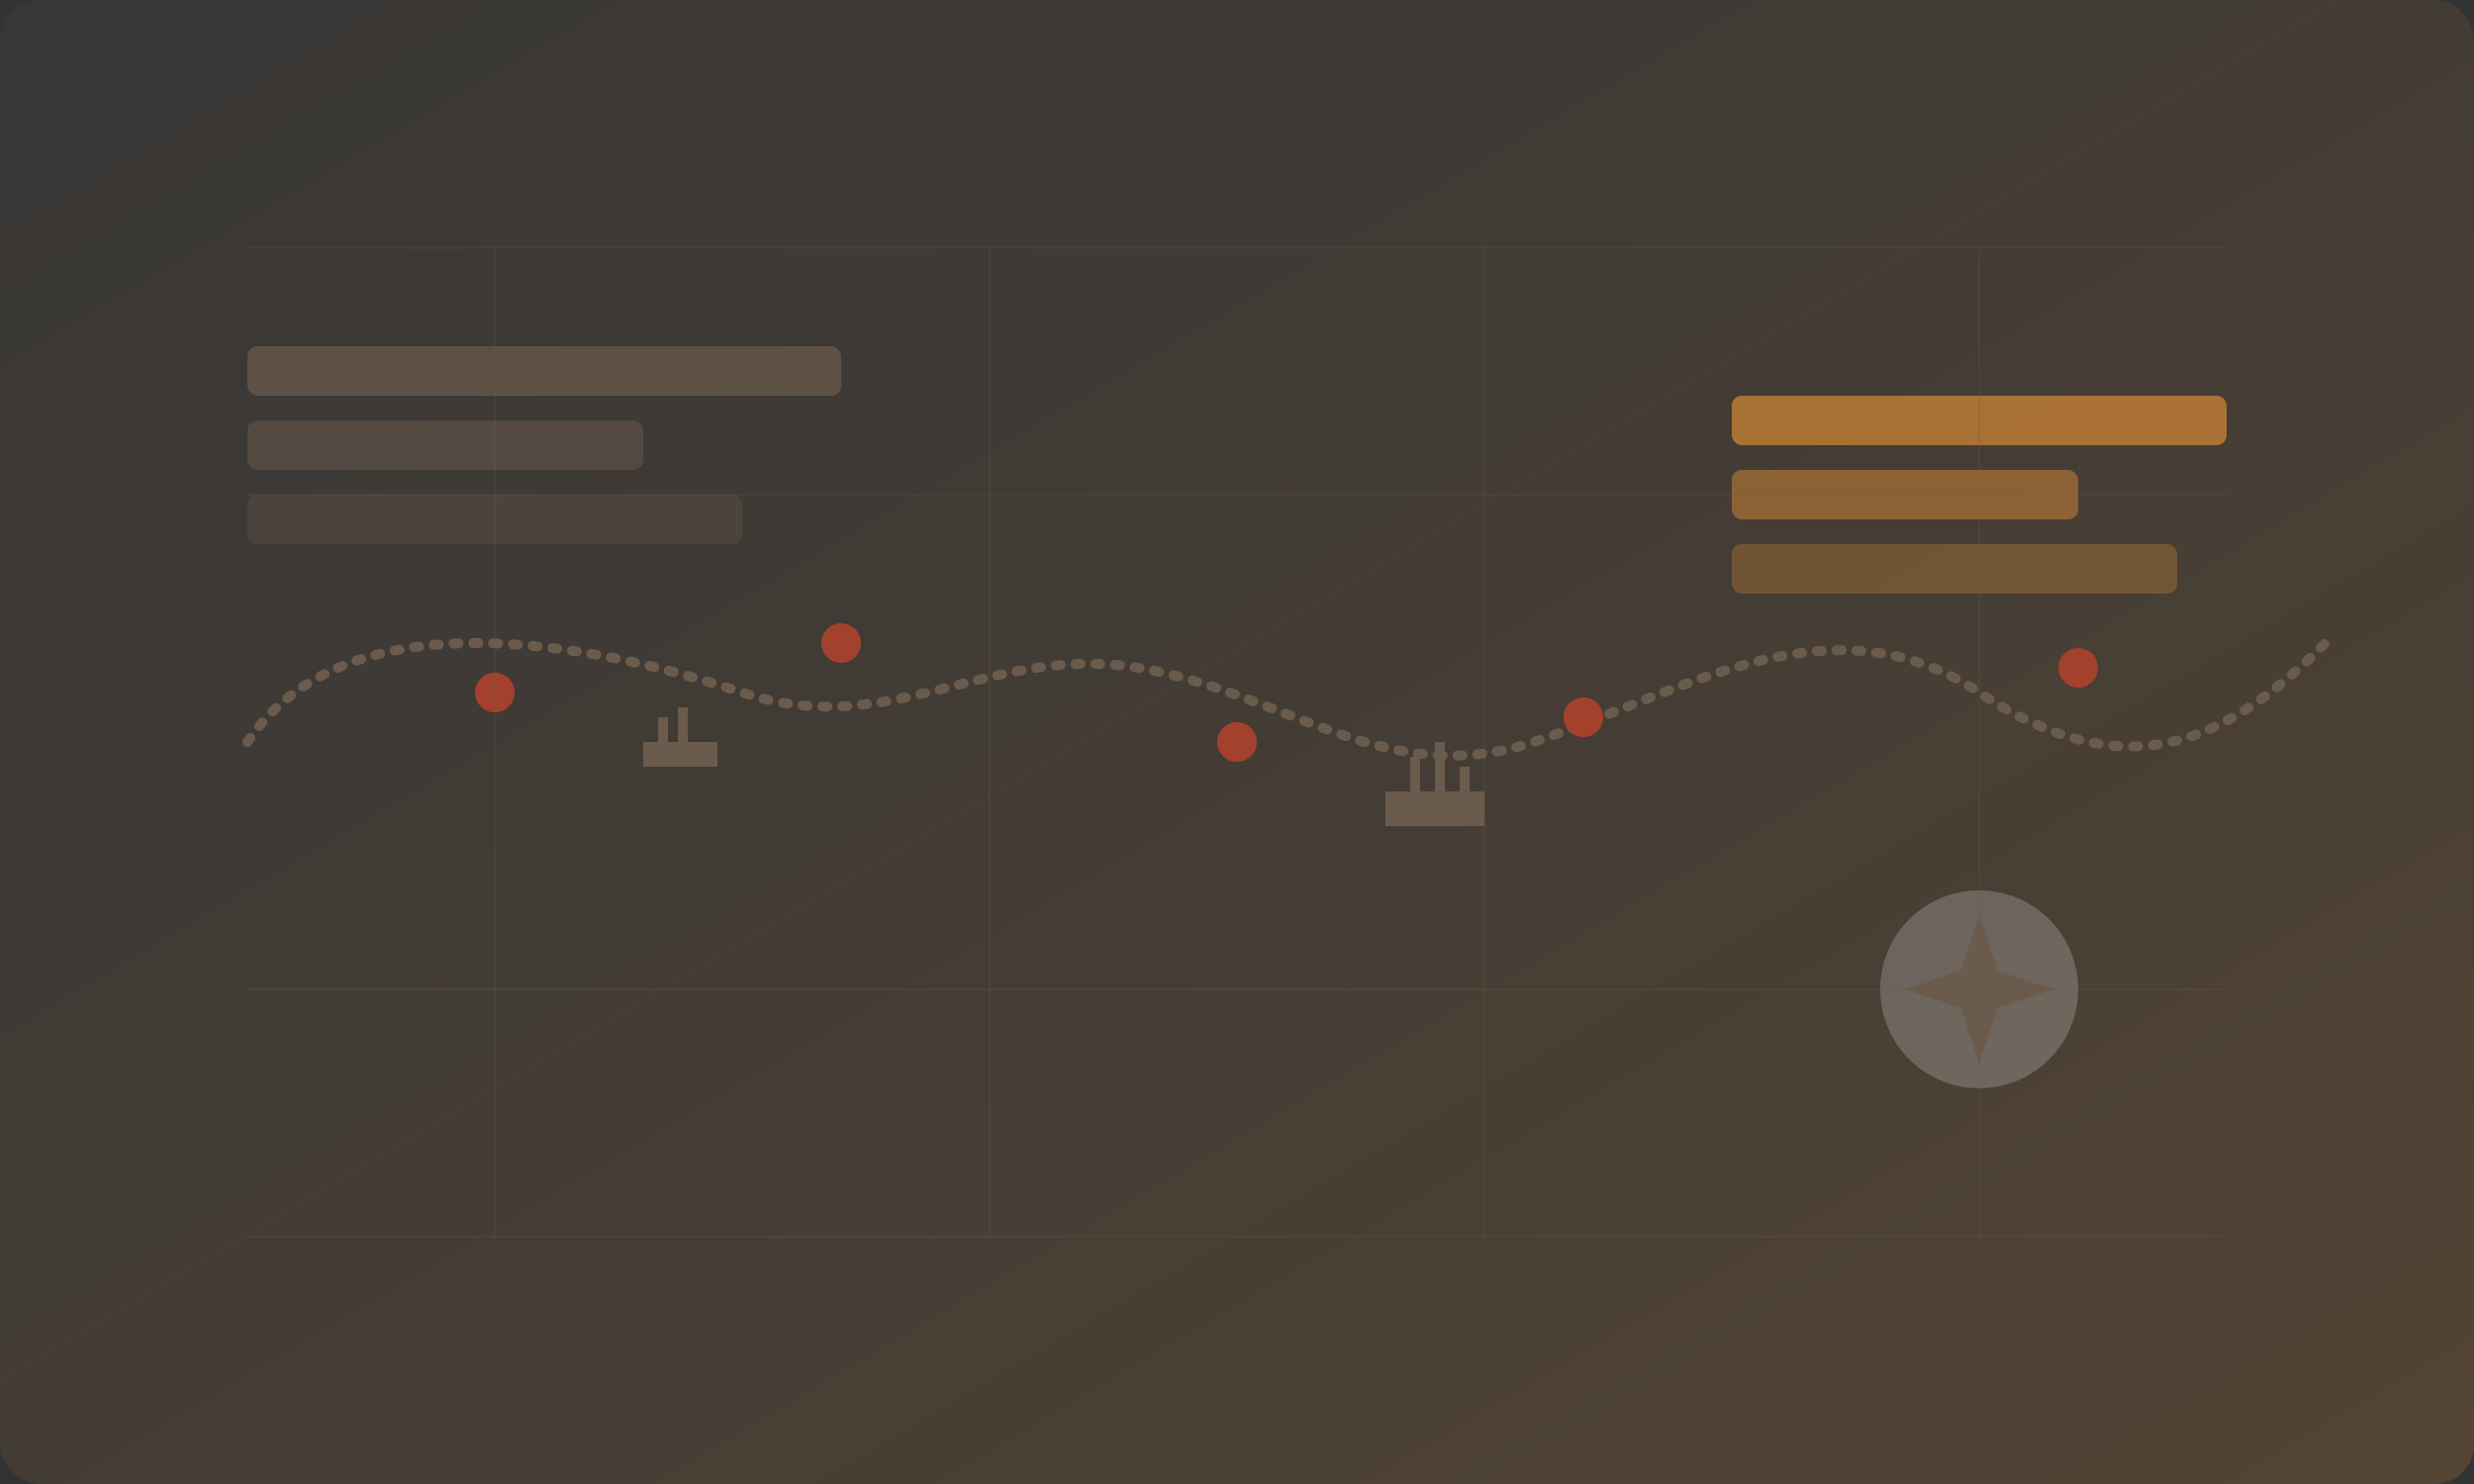 <?xml version="1.0" encoding="UTF-8"?>
<svg width="500" height="300" viewBox="0 0 500 300" version="1.1" xmlns="http://www.w3.org/2000/svg" xmlns:xlink="http://www.w3.org/1999/xlink">
    <rect x="0" y="0" width="500" height="300" fill="#333333" stroke="none"/>
    <defs>
        <linearGradient x1="0%" y1="0%" x2="100%" y2="100%" id="gradient1">
            <stop stop-color="#6b5b4c" stop-opacity="0.1" offset="0%"></stop>
            <stop stop-color="#d58936" stop-opacity="0.2" offset="100%"></stop>
        </linearGradient>
        <linearGradient x1="100%" y1="0%" x2="0%" y2="100%" id="gradient2">
            <stop stop-color="#d58936" stop-opacity="0.1" offset="0%"></stop>
            <stop stop-color="#6b5b4c" stop-opacity="0.2" offset="100%"></stop>
        </linearGradient>
    </defs>
    <g stroke="none" stroke-width="1" fill="none" fill-rule="evenodd">
        <!-- Background Elements -->
        <rect fill="url(#gradient1)" x="0" y="0" width="500" height="300" rx="8"></rect>
        
        <!-- World Map Outline -->
        <path d="M50,150 C70,120 120,130 150,140 C180,150 200,130 230,135 C260,140 280,160 310,150 C340,140 370,120 400,140 C430,160 450,150 470,130" stroke="#6b5b4c" stroke-width="2" stroke-linecap="round" stroke-dasharray="1,3"></path>
        
        <!-- Locations/Pins -->
        <circle cx="100" cy="140" r="4" fill="#a3412d"></circle>
        <circle cx="170" cy="130" r="4" fill="#a3412d"></circle>
        <circle cx="250" cy="150" r="4" fill="#a3412d"></circle>
        <circle cx="320" cy="145" r="4" fill="#a3412d"></circle>
        <circle cx="420" cy="135" r="4" fill="#a3412d"></circle>
        
        <!-- Ships -->
        <g transform="translate(130, 150)">
            <rect x="0" y="0" width="15" height="5" fill="#6b5b4c"></rect>
            <rect x="3" y="-5" width="2" height="5" fill="#6b5b4c"></rect>
            <rect x="7" y="-7" width="2" height="7" fill="#6b5b4c"></rect>
        </g>
        
        <g transform="translate(280, 160)">
            <rect x="0" y="0" width="20" height="7" fill="#6b5b4c"></rect>
            <rect x="5" y="-7" width="2" height="7" fill="#6b5b4c"></rect>
            <rect x="10" y="-10" width="2" height="10" fill="#6b5b4c"></rect>
            <rect x="15" y="-5" width="2" height="5" fill="#6b5b4c"></rect>
        </g>
        
        <!-- Data Elements -->
        <g transform="translate(50, 70)">
            <rect x="0" y="0" width="120" height="10" rx="2" fill="#6b5b4c" opacity="0.7"></rect>
            <rect x="0" y="15" width="80" height="10" rx="2" fill="#6b5b4c" opacity="0.5"></rect>
            <rect x="0" y="30" width="100" height="10" rx="2" fill="#6b5b4c" opacity="0.3"></rect>
        </g>
        
        <g transform="translate(350, 80)">
            <rect x="0" y="0" width="100" height="10" rx="2" fill="#d58936" opacity="0.7"></rect>
            <rect x="0" y="15" width="70" height="10" rx="2" fill="#d58936" opacity="0.5"></rect>
            <rect x="0" y="30" width="90" height="10" rx="2" fill="#d58936" opacity="0.3"></rect>
        </g>
        
        <!-- Compass Rose -->
        <g transform="translate(400, 200)">
            <circle cx="0" cy="0" r="20" fill="white" opacity="0.2"></circle>
            <path d="M0,-15 L5,0 L0,15 L-5,0 Z" fill="#6b5b4c"></path>
            <path d="M-15,0 L0,-5 L15,0 L0,5 Z" fill="#6b5b4c"></path>
        </g>
        
        <!-- Grid Overlay -->
        <path d="M50,50 L450,50" stroke="#6b5b4c" stroke-width="0.5" stroke-linecap="round" stroke-opacity="0.2"></path>
        <path d="M50,100 L450,100" stroke="#6b5b4c" stroke-width="0.5" stroke-linecap="round" stroke-opacity="0.2"></path>
        <path d="M50,200 L450,200" stroke="#6b5b4c" stroke-width="0.5" stroke-linecap="round" stroke-opacity="0.2"></path>
        <path d="M50,250 L450,250" stroke="#6b5b4c" stroke-width="0.5" stroke-linecap="round" stroke-opacity="0.2"></path>
        
        <path d="M100,50 L100,250" stroke="#6b5b4c" stroke-width="0.5" stroke-linecap="round" stroke-opacity="0.2"></path>
        <path d="M200,50 L200,250" stroke="#6b5b4c" stroke-width="0.5" stroke-linecap="round" stroke-opacity="0.2"></path>
        <path d="M300,50 L300,250" stroke="#6b5b4c" stroke-width="0.5" stroke-linecap="round" stroke-opacity="0.2"></path>
        <path d="M400,50 L400,250" stroke="#6b5b4c" stroke-width="0.5" stroke-linecap="round" stroke-opacity="0.2"></path>
    </g>
</svg>
